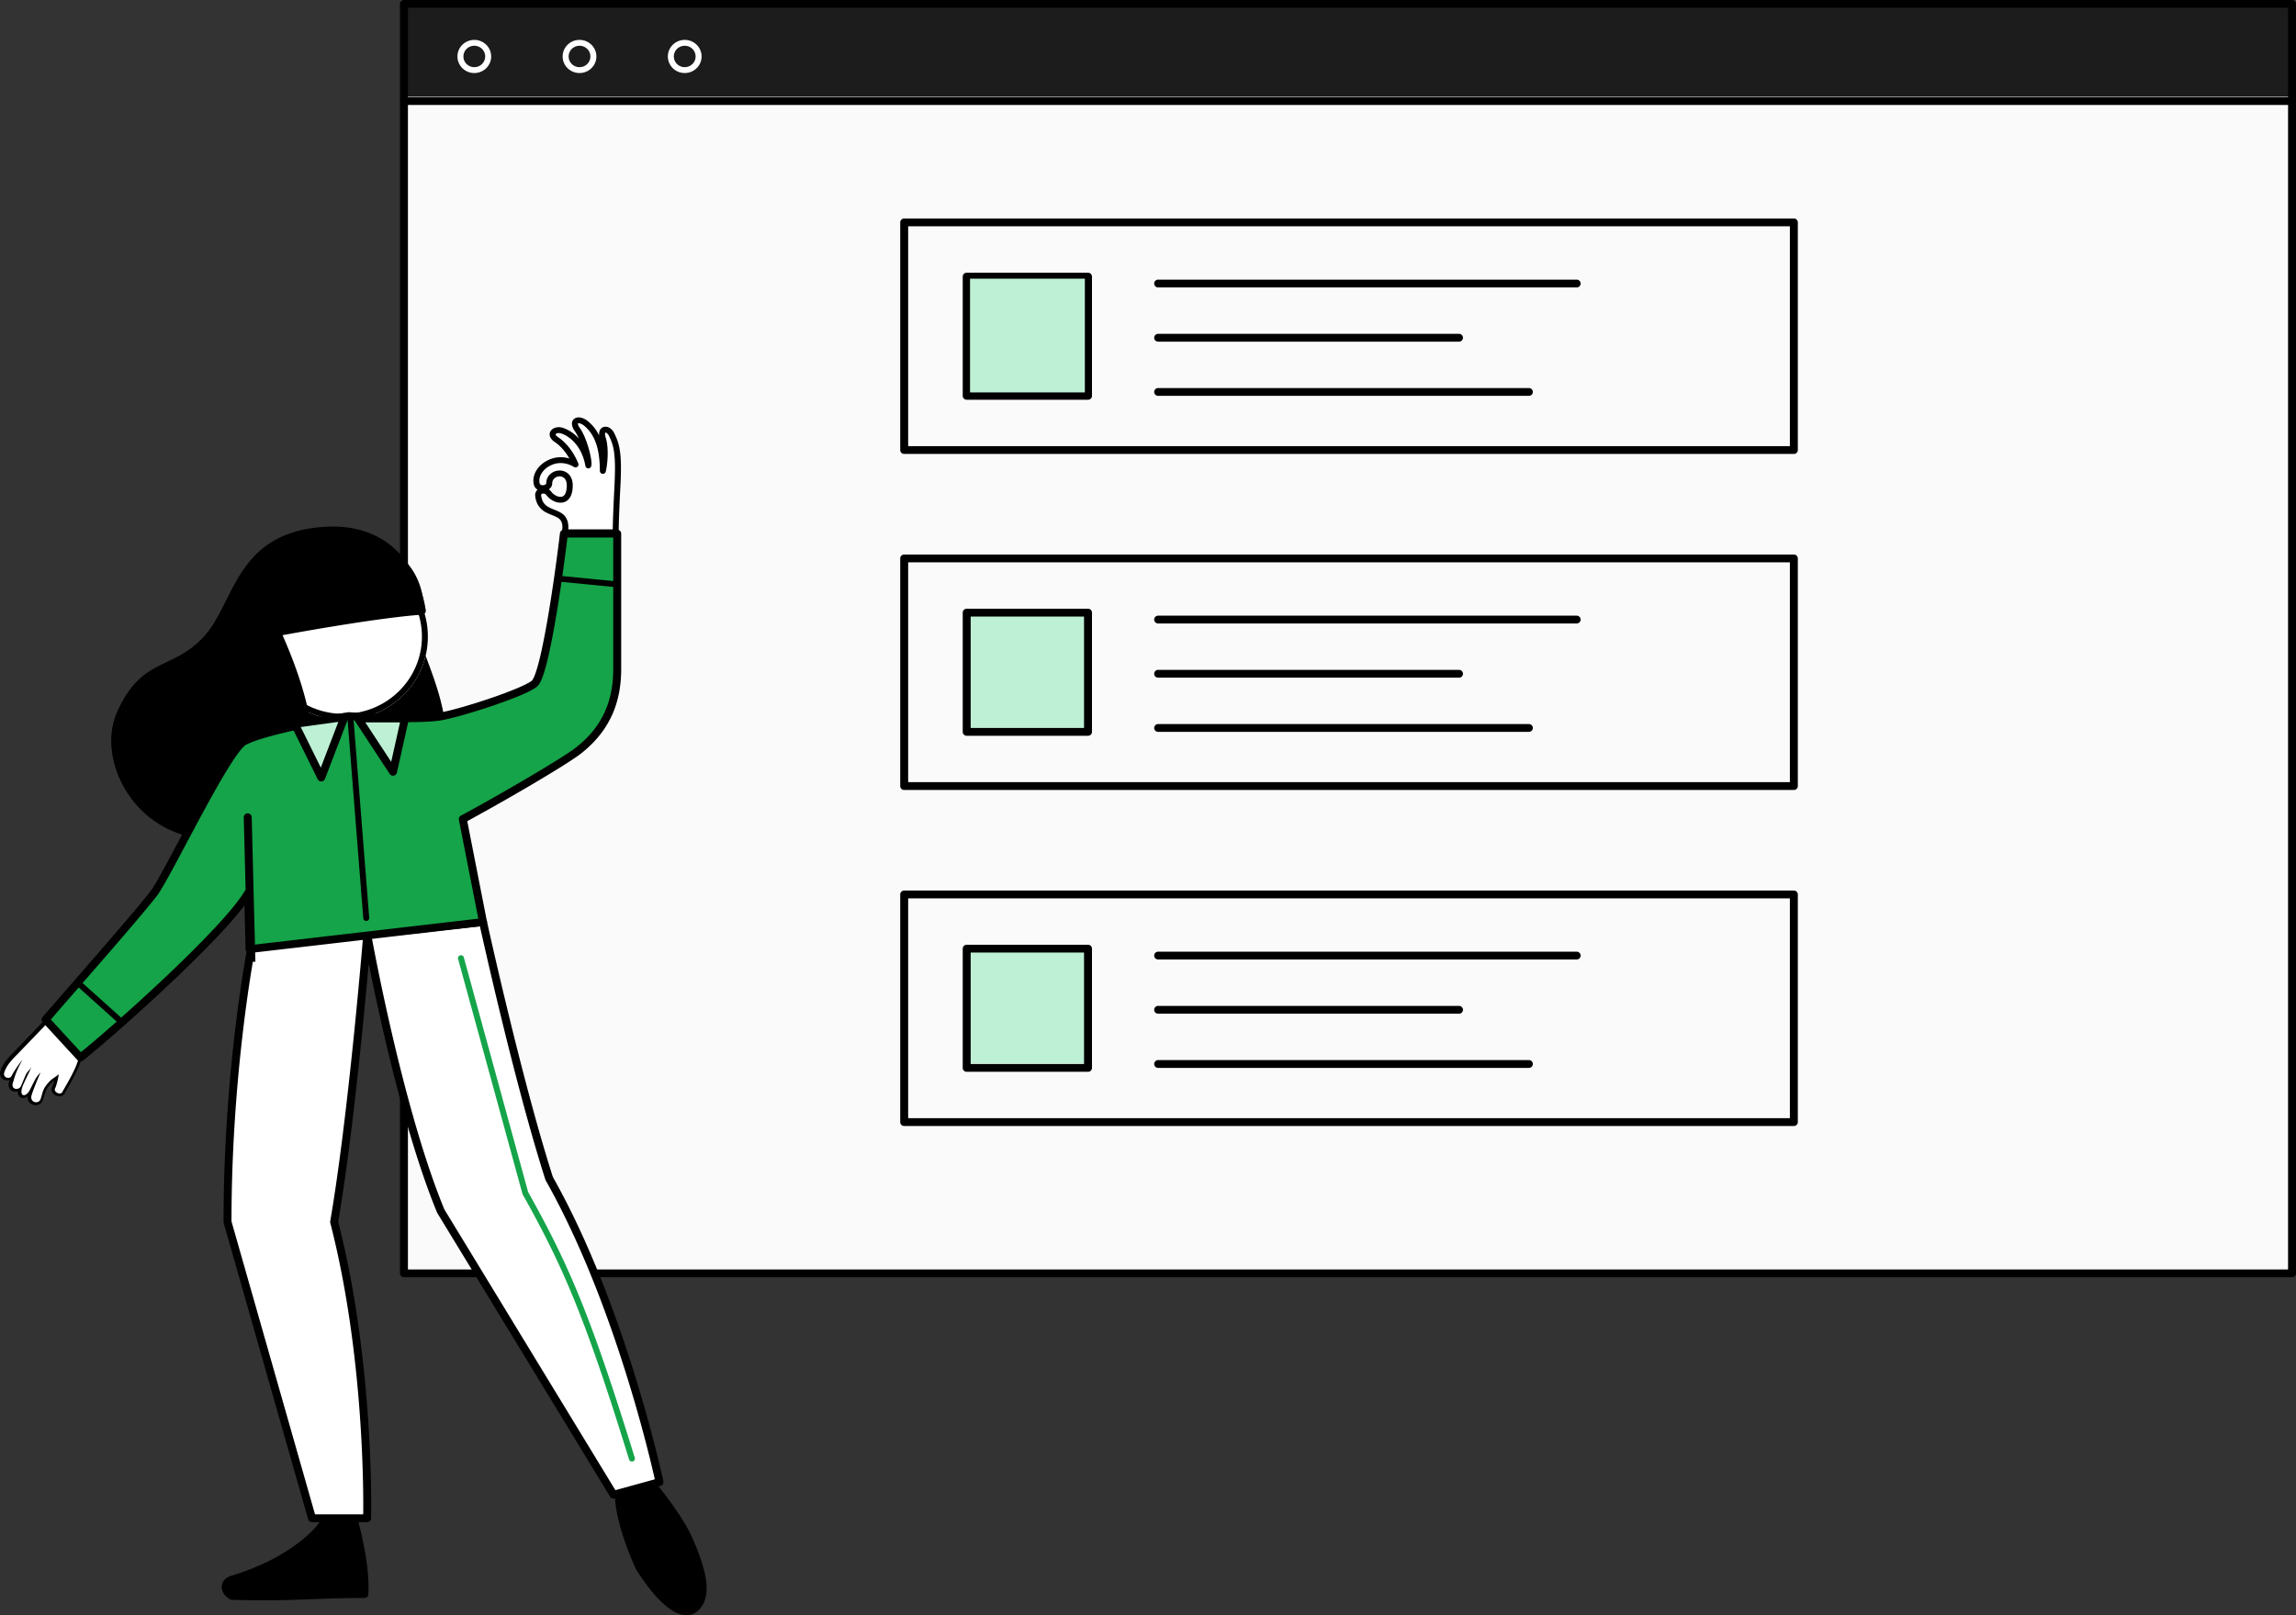<svg viewBox="0 0 216 152" fill="none" height="152" width="100%"><rect x="0" y="0" width="216" height="152" fill="#333333" stroke="none"/><path d="M38.003.367h177.623v119.459H38.003V.367Z" fill="#FAFAFA"></path><path fill="#1C1C1C" d="M38.34.535h177.12v8.563H38.34z"></path><path fill-rule="evenodd" clip-rule="evenodd" d="M37.63.367A.37.37 0 0 1 38.003 0h177.624a.37.37 0 0 1 .373.367v119.459a.37.37 0 0 1-.373.367H38.003a.37.37 0 0 1-.373-.367V.367Zm.747.367V119.46h176.876V.734H38.377Z" fill="#000000"></path><path fill-rule="evenodd" clip-rule="evenodd" d="M215.626 9.878H38.003v-.734h177.623v.734Z" fill="#000000"></path><path fill-rule="evenodd" clip-rule="evenodd" d="M44.621 6.323c.567 0 1.027-.452 1.027-1.01s-.46-1.01-1.027-1.01-1.027.452-1.027 1.01.46 1.01 1.027 1.01Zm0 .55c.877 0 1.587-.698 1.587-1.56 0-.862-.71-1.56-1.587-1.56s-1.587.698-1.587 1.56c0 .862.71 1.56 1.587 1.56ZM54.519 6.323c.567 0 1.027-.452 1.027-1.01s-.46-1.01-1.027-1.01-1.027.452-1.027 1.01.46 1.01 1.027 1.01Zm0 .55c.877 0 1.587-.698 1.587-1.56 0-.862-.71-1.56-1.587-1.56s-1.588.698-1.588 1.56c0 .862.711 1.56 1.588 1.56ZM64.416 6.323c.568 0 1.028-.452 1.028-1.01s-.46-1.01-1.028-1.01c-.567 0-1.027.452-1.027 1.01s.46 1.01 1.027 1.01Zm0 .55c.877 0 1.588-.698 1.588-1.56 0-.862-.71-1.56-1.588-1.56-.876 0-1.587.698-1.587 1.56 0 .862.71 1.56 1.587 1.56Z" fill="#FFFFFF"></path><path fill-rule="evenodd" clip-rule="evenodd" d="M84.69 20.93a.37.37 0 0 1 .374-.368h83.697a.37.37 0 0 1 .373.368v21.42a.37.37 0 0 1-.373.368H85.064a.37.37 0 0 1-.374-.368V20.93Zm.747.367v20.686h82.95V21.297h-82.95Z" fill="#000000"></path><path fill-rule="evenodd" clip-rule="evenodd" d="M90.57 26.03a.37.37 0 0 1 .373-.367h11.413a.37.37 0 0 1 .374.367v11.22a.37.37 0 0 1-.374.367H90.943a.37.37 0 0 1-.373-.367V26.03Zm.747.367v10.486h10.666V26.397H91.317Z" fill="#000000"></path><path fill="#BDF0D5" d="M91.26 26.225h10.8v10.704h-10.8zM91.26 57.803h10.8v10.704h-10.8zM91.26 89.38h10.8v10.704h-10.8z"></path><path fill-rule="evenodd" clip-rule="evenodd" d="M108.582 26.683a.37.37 0 0 1 .373-.368h39.372a.37.37 0 0 1 .374.367.37.37 0 0 1-.374.368h-39.372a.37.37 0 0 1-.373-.367ZM108.582 31.783a.37.37 0 0 1 .373-.367h28.305a.37.37 0 0 1 .373.367.37.37 0 0 1-.373.367h-28.305a.37.37 0 0 1-.373-.367ZM108.582 36.883a.37.37 0 0 1 .373-.367h34.876a.37.37 0 0 1 .374.367.37.37 0 0 1-.374.367h-34.876a.37.37 0 0 1-.373-.367ZM84.69 52.55a.37.37 0 0 1 .374-.366h83.697a.37.37 0 0 1 .373.367v21.42a.37.37 0 0 1-.373.368H85.064a.37.37 0 0 1-.374-.367V52.55Zm.747.368v20.686h82.95V52.918h-82.95Z" fill="#000000"></path><path fill-rule="evenodd" clip-rule="evenodd" d="M90.57 57.651a.37.37 0 0 1 .373-.367h11.413a.37.37 0 0 1 .374.367v11.22a.37.37 0 0 1-.374.368H90.943a.37.37 0 0 1-.373-.368v-11.22Zm.747.367v10.486h10.666V58.018H91.317ZM108.582 58.304a.37.37 0 0 1 .373-.367h39.372a.37.37 0 0 1 .374.367.37.37 0 0 1-.374.367h-39.372a.37.37 0 0 1-.373-.367ZM108.582 63.404a.37.37 0 0 1 .373-.367h28.305a.37.37 0 0 1 .373.367.37.37 0 0 1-.373.367h-28.305a.37.37 0 0 1-.373-.367ZM108.582 68.504a.37.37 0 0 1 .373-.367h34.876a.37.37 0 0 1 .374.367.37.37 0 0 1-.374.367h-34.876a.37.37 0 0 1-.373-.367ZM84.69 84.172a.37.37 0 0 1 .374-.367h83.697a.37.37 0 0 1 .373.367v21.421a.37.37 0 0 1-.373.367H85.064a.37.37 0 0 1-.374-.367V84.172Zm.747.367v20.687h82.95V84.539h-82.95Z" fill="#000000"></path><path fill-rule="evenodd" clip-rule="evenodd" d="M90.57 89.272a.37.37 0 0 1 .373-.367h11.413a.37.37 0 0 1 .374.367v11.221a.37.37 0 0 1-.374.367H90.943a.37.37 0 0 1-.373-.367v-11.22Zm.747.367v10.487h10.666V89.639H91.317ZM108.582 89.925a.37.37 0 0 1 .373-.367h39.372a.37.37 0 0 1 .374.367.37.37 0 0 1-.374.367h-39.372a.37.37 0 0 1-.373-.367ZM108.582 95.025a.37.37 0 0 1 .373-.367h28.305a.37.37 0 0 1 .373.367.37.37 0 0 1-.373.367h-28.305a.37.37 0 0 1-.373-.367ZM108.582 100.125a.37.37 0 0 1 .373-.367h34.876a.37.37 0 0 1 .374.367.37.37 0 0 1-.374.368h-34.876a.37.37 0 0 1-.373-.368Z" fill="#000000"></path><path d="M39.42 56.362c-3.874.272 5.157 11.365 1.007 16.125-4.3 4.932-8.304 2.44-16.052 5.296-9.683 3.57-15.372-5.44-12.97-10.71 2.249-4.93 4.843-3.57 7.956-6.8 3.112-3.23 2.538-8.903 10.839-9.413 6.64-.407 8.816 2.725 9.22 5.502Z" fill="#000000"></path><path fill-rule="evenodd" clip-rule="evenodd" d="M37.377 52.126c1.518 1.15 2.2 2.724 2.413 4.184a.362.362 0 0 1-.08.282.377.377 0 0 1-.264.136.824.824 0 0 0-.4.112.458.458 0 0 0-.176.229c-.092.236-.093.621.023 1.185.183.891.614 2.038 1.104 3.342.124.33.252.671.381 1.02.628 1.702 1.26 3.58 1.469 5.34.208 1.759-.001 3.468-1.136 4.77-1.106 1.269-2.204 2.072-3.359 2.6-1.15.528-2.338.774-3.606.95a66.42 66.42 0 0 1-1.59.197c-2.155.248-4.6.53-7.65 1.654-4.982 1.836-8.985.441-11.421-2.134-2.412-2.549-3.296-6.273-2.02-9.07.576-1.264 1.182-2.141 1.826-2.794.646-.655 1.315-1.07 1.995-1.42.271-.14.542-.269.814-.399 1.088-.52 2.188-1.044 3.39-2.29.738-.767 1.266-1.687 1.777-2.676.1-.193.2-.389.3-.587.406-.804.83-1.64 1.357-2.415.665-.977 1.508-1.88 2.732-2.569 1.223-.688 2.802-1.149 4.92-1.279 3.38-.208 5.683.483 7.2 1.632Zm-.456.582c-1.332-1.01-3.438-1.681-6.698-1.481-2.031.125-3.493.564-4.595 1.184-1.1.619-1.865 1.431-2.483 2.34-.498.732-.895 1.514-1.3 2.314-.103.203-.206.407-.312.612-.516.998-1.084 2-1.901 2.848-1.303 1.352-2.54 1.94-3.64 2.464-.262.124-.515.245-.76.37-.639.33-1.234.702-1.804 1.28-.572.58-1.133 1.381-1.681 2.583-1.128 2.473-.369 5.889 1.885 8.27 2.228 2.355 5.91 3.68 10.612 1.947 3.143-1.158 5.693-1.451 7.854-1.7.538-.061 1.051-.12 1.543-.19 1.24-.172 2.343-.406 3.395-.888 1.048-.48 2.063-1.215 3.107-2.413.94-1.078 1.159-2.54.962-4.208-.197-1.667-.802-3.473-1.429-5.173-.122-.332-.246-.66-.368-.984-.492-1.31-.952-2.53-1.147-3.483-.122-.59-.16-1.152.011-1.593.09-.232.24-.432.459-.577.108-.071.229-.126.359-.164-.243-1.208-.855-2.439-2.07-3.358Z" fill="#000000"></path><path d="M40.254 59.907c0 4.319-3.561 7.82-7.955 7.82-4.393 0-7.954-3.501-7.954-7.82 0-4.32 3.561-7.82 7.954-7.82 4.394 0 7.955 3.5 7.955 7.82Z" fill="#FFFFFF"></path><path fill-rule="evenodd" clip-rule="evenodd" d="M32.3 67.176c4.083 0 7.394-3.255 7.394-7.27 0-4.014-3.311-7.269-7.395-7.269s-7.394 3.255-7.394 7.27 3.31 7.27 7.394 7.27Zm0 .551c4.393 0 7.954-3.501 7.954-7.82 0-4.32-3.561-7.82-7.955-7.82-4.393 0-7.954 3.5-7.954 7.82 0 4.319 3.561 7.82 7.954 7.82Z" fill="#000000"></path><path d="M39.684 57.475c-3.874.272-10.866 1.51-13.633 2.02 2.364 5.27 6.072 15.432-1.675 18.288-9.684 3.57-15.373-5.44-12.97-10.71 2.248-4.93 4.842-3.57 7.955-6.8 3.112-3.231 2.912-9.82 11.212-10.33 6.64-.408 8.708 4.756 9.11 7.532Z" fill="#000000"></path><path fill-rule="evenodd" clip-rule="evenodd" d="M37.75 52.275c1.458 1.656 2.095 3.716 2.304 5.148a.363.363 0 0 1-.08.283.377.377 0 0 1-.263.136c-3.65.256-10.108 1.378-13.13 1.93 1.154 2.623 2.551 6.312 2.797 9.747.13 1.814-.06 3.588-.803 5.102-.749 1.525-2.046 2.76-4.068 3.506-4.983 1.836-8.986.441-11.423-2.134-2.41-2.549-3.295-6.273-2.019-9.07.576-1.264 1.182-2.141 1.826-2.794.646-.655 1.315-1.07 1.995-1.42.271-.14.542-.269.814-.399 1.088-.52 2.188-1.044 3.39-2.29.736-.765 1.287-1.74 1.834-2.817.111-.218.222-.442.335-.667.434-.874.89-1.79 1.448-2.647.708-1.087 1.594-2.105 2.851-2.882 1.258-.778 2.865-1.3 4.992-1.431 3.437-.211 5.727 1.025 7.2 2.699Zm-.565.48c-1.321-1.501-3.386-2.643-6.588-2.446-2.024.124-3.505.617-4.64 1.32-1.138.702-1.952 1.629-2.62 2.656-.534.819-.965 1.685-1.398 2.554-.114.231-.23.462-.346.692-.55 1.083-1.142 2.143-1.961 2.994-1.303 1.352-2.54 1.94-3.64 2.464-.262.124-.515.245-.76.37-.639.33-1.234.702-1.804 1.28-.572.58-1.133 1.381-1.681 2.584-1.128 2.472-.369 5.888 1.885 8.27 2.228 2.355 5.91 3.68 10.612 1.946 1.851-.682 2.996-1.79 3.658-3.137.666-1.359.855-2.99.73-4.732-.249-3.488-1.743-7.296-2.922-9.927a.362.362 0 0 1 .011-.32c.053-.098.15-.168.262-.189 2.667-.492 9.304-1.667 13.266-1.994-.247-1.307-.852-3.008-2.064-4.385Z" fill="#000000"></path><path d="M21.828 148.65c6.226-1.87 8.474-5.1 8.474-5.1h3.112s1.038 3.74.865 6.46c-4.842 0-6.917.34-12.451.17-.864-.51-.722-1.313 0-1.53Z" fill="#000000"></path><path fill-rule="evenodd" clip-rule="evenodd" d="M30.104 143.183H33.7l.075.27-.36.097.36-.097v.001l.001.003.003.008.009.034.033.126a32.186 32.186 0 0 1 .458 2.069c.24 1.283.463 2.933.374 4.339a.371.371 0 0 1-.373.344c-1.976 0-3.487.057-4.969.113l-.984.036a91.784 91.784 0 0 1-6.51.021l-.097-.003-.083-.049c-.51-.3-.805-.741-.776-1.212.03-.475.38-.84.859-.984 3.066-.921 5.143-2.174 6.449-3.188a11.789 11.789 0 0 0 1.409-1.275 6.867 6.867 0 0 0 .396-.467l.017-.022.003-.005.111-.159Zm.384.734-.002.002a7.395 7.395 0 0 1-.357.412c-.32.346-.811.822-1.498 1.356-1.375 1.068-3.534 2.365-6.694 3.314-.243.073-.325.218-.331.326-.006.104.049.296.336.489 2.701.081 4.57.039 6.357-.024.328-.011.652-.024.979-.036 1.393-.052 2.825-.106 4.643-.112.032-1.24-.161-2.659-.377-3.818a31.897 31.897 0 0 0-.42-1.909h-2.636Z" fill="#000000"></path><path d="M60.14 147.46c-1.902-4.25-1.902-6.46-1.902-6.46l3.459-.85s2.223 2.72 3.112 4.76c1.335 3.06 1.848 5.372.52 6.46-1.038.85-2.94-.34-5.188-3.91Z" fill="#000000"></path><path fill-rule="evenodd" clip-rule="evenodd" d="m61.988 139.92-.291.23.291-.23.002.002.005.006.02.024.073.092a37.655 37.655 0 0 1 1.138 1.51c.67.939 1.466 2.155 1.927 3.211.67 1.538 1.15 2.921 1.285 4.072.136 1.153-.067 2.157-.87 2.815a1.55 1.55 0 0 1-1.222.332c-.443-.059-.906-.276-1.378-.615-.943-.678-2.01-1.915-3.145-3.716l-.014-.022-.01-.023c-.961-2.147-1.445-3.785-1.688-4.895a11.972 11.972 0 0 1-.214-1.262 6.317 6.317 0 0 1-.032-.416V141h.373-.373v-.287l3.973-.976.15.183Zm-3.358 1.362.01.09c.028.261.085.657.201 1.187.231 1.054.696 2.638 1.63 4.73 1.11 1.756 2.112 2.893 2.938 3.487.414.298.761.443 1.037.48a.794.794 0 0 0 .643-.168c.525-.43.73-1.126.607-2.166-.122-1.042-.566-2.345-1.23-3.867-.428-.984-1.188-2.148-1.852-3.079a36.003 36.003 0 0 0-1.061-1.412l-2.923.718Z" fill="#000000"></path><path d="m23.653 89.148 21.789-2.38s3.252 14.864 6.225 24.141c6.917 12.24 10.376 28.561 10.376 28.561l-4.323 1.19-16.256-26.691c-4.012-9.73-6.917-26.011-6.917-26.011s-1.383 17-3.112 27.031c3.458 13.43 3.103 27.881 3.103 27.881H29.35l-7.945-27.881c0-14.451 2.248-25.841 2.248-25.841Z" fill="#FFFFFF"></path><path fill-rule="evenodd" clip-rule="evenodd" d="m45.807 86.69-.365.078.365-.078v.001l.01.042.027.126.108.487c.095.424.233 1.04.409 1.809.35 1.537.85 3.683 1.442 6.12 1.18 4.861 2.73 10.867 4.21 15.488 3.467 6.146 6.064 13.299 7.793 18.91a138.267 138.267 0 0 1 1.95 6.967 101.25 101.25 0 0 1 .634 2.668l.008.038.008.036.002.012-.365.076.365-.075a.366.366 0 0 1-.264.428l-4.324 1.19a.376.376 0 0 1-.42-.165l-16.256-26.691a.38.38 0 0 1-.026-.05c-2.018-4.894-3.752-11.421-4.98-16.71a221.472 221.472 0 0 1-1.44-6.673l-.01-.049-.012.128a568.953 568.953 0 0 1-.665 6.946c-.56 5.477-1.333 12.204-2.195 17.225 1.723 6.722 2.497 13.684 2.84 18.968.172 2.653.236 4.885.257 6.455a93.154 93.154 0 0 1 .002 2.313l-.002.074v.051l-.001.032v.011l-.374-.008.374.009a.37.37 0 0 1-.374.358H29.35a.373.373 0 0 1-.36-.268l-7.945-27.881a.367.367 0 0 1-.014-.099c0-7.243.564-13.719 1.127-18.383.282-2.332.563-4.213.775-5.51a87.393 87.393 0 0 1 .327-1.884l.02-.1.005-.025.001-.01.367.07-.367-.07a.371.371 0 0 1 .326-.294l10.891-1.19h.005l10.892-1.19c.19-.021.367.103.407.287Zm-11.669 1.682-10.169 1.11-.045.248c-.061.337-.149.837-.254 1.481-.21 1.29-.49 3.16-.77 5.482-.56 4.632-1.12 11.058-1.122 18.245l7.856 27.565h4.536c.002-.081.002-.176.003-.283a91.65 91.65 0 0 0-.007-1.813c-.02-1.56-.084-3.779-.255-6.418-.343-5.279-1.117-12.225-2.838-18.91a.36.36 0 0 1-.007-.152c.863-5.002 1.64-11.749 2.202-17.252a564.22 564.22 0 0 0 .87-9.303Zm.848-.093 10.162-1.11.074.334a460.885 460.885 0 0 0 1.854 7.942c1.185 4.877 2.744 10.923 4.235 15.574a.4.4 0 0 0 .03.068c3.44 6.087 6.024 13.199 7.75 18.799.863 2.798 1.51 5.214 1.94 6.93a103.64 103.64 0 0 1 .572 2.393l-3.71 1.022L41.8 113.804c-1.99-4.833-3.71-11.298-4.935-16.571a221.631 221.631 0 0 1-1.818-8.623l-.061-.33Z" fill="#000000"></path><path d="M55.35 43.801c-.303-1.745-1.348-2.894-2.472-3.275-.641-.217-1.333.304-.52.85.76.51 1.384 1.36 1.784 2.335-.469-.309-1.299-.567-2.129-.295-1.038.34-1.698 1.24-1.525 2.09.138.68 1.18.46 1.18 0 0-1.19 1.933-1.41 1.933.17 0 1.904-1.447 1.43-1.934.8-.346-.51-1.097-.34-1.038.17.174 1.48 1.415 1.41 2.107 1.92.553.408.486 1.19.383 1.53h4.805c0-1.303.146-4.03.173-4.59.141-2.94-.118-3.697-.55-4.599-.346-.721-1.148-.638-.834.34.315.98.142 2.554 0 3.069 0-2.26-.55-3.62-1.587-4.47-.638-.522-1.384-.34-.865.51.692.891 1.21 3.06 1.088 3.445Z" fill="#FFFFFF"></path><path fill-rule="evenodd" clip-rule="evenodd" d="M54.494 40.202c.375.49.685 1.29.886 1.992.103.36.18.705.225.99.022.142.037.273.041.384a.954.954 0 0 1-.03.315.28.28 0 0 1-.285.193.278.278 0 0 1-.258-.229c-.288-1.663-1.276-2.718-2.287-3.06a.643.643 0 0 0-.321-.026.325.325 0 0 0-.18.084c-.017.018-.02.029-.011.054.013.04.066.13.243.25.817.548 1.47 1.448 1.885 2.459a.272.272 0 0 1-.083.317.284.284 0 0 1-.333.015c-.416-.274-1.157-.501-1.884-.263-.952.312-1.476 1.105-1.34 1.775.02.094.064.14.11.168a.388.388 0 0 0 .23.04.474.474 0 0 0 .23-.084c.054-.04.055-.066.055-.07 0-.771.634-1.221 1.243-1.23.31-.003.628.104.87.347.241.245.38.601.38 1.053 0 .505-.094.893-.28 1.168a1.005 1.005 0 0 1-.756.456 1.481 1.481 0 0 1-.797-.17 1.802 1.802 0 0 1-.613-.501.384.384 0 0 0-.384-.18.199.199 0 0 0-.117.06c-.017.02-.032.05-.025.106.038.331.134.558.255.724.12.167.277.288.463.39.16.09.331.159.517.233l.104.042c.216.089.453.191.657.341.356.263.501.639.547.975.024.175.022.347.006.5h4.189c.014-1.21.115-3.21.157-4.043l.014-.285c.07-1.463.04-2.366-.057-3.01-.096-.633-.257-1.02-.466-1.457a.681.681 0 0 0-.224-.278c-.073-.048-.114-.042-.116-.04 0 0 0-.002-.001 0-.002.002-.012.013-.02.044-.018.065-.022.197.047.413.172.535.206 1.21.184 1.802-.022.592-.102 1.137-.18 1.422a.28.28 0 0 1-.307.2.277.277 0 0 1-.244-.273c0-2.218-.54-3.481-1.487-4.258a1.078 1.078 0 0 0-.375-.207c-.115-.032-.18-.02-.2-.011-.002.004-.003.01-.004.02-.002.049.017.16.127.343Zm.232-.88c.194.054.394.16.579.312.441.362.796.806 1.064 1.35a1.009 1.009 0 0 1 .023-.375.589.589 0 0 1 .42-.436.718.718 0 0 1 .57.117c.168.11.314.282.418.5.223.465.408.906.514 1.612.105.696.134 1.64.063 3.117l-.015.29c-.045.905-.158 3.147-.158 4.287 0 .073-.03.143-.082.195a.283.283 0 0 1-.198.08h-4.805a.282.282 0 0 1-.225-.11.272.272 0 0 1-.044-.244 1.57 1.57 0 0 0 .046-.624c-.033-.243-.13-.461-.328-.607a2.491 2.491 0 0 0-.536-.273l-.095-.038c-.185-.075-.392-.158-.586-.265a1.916 1.916 0 0 1-.645-.551c-.183-.253-.307-.572-.355-.981a.67.67 0 0 1 .222-.593.781.781 0 0 1-.36-.525c-.21-1.03.588-2.037 1.711-2.405a2.753 2.753 0 0 1 1.636-.009c-.363-.646-.83-1.188-1.36-1.543-.23-.154-.395-.333-.46-.537a.586.586 0 0 1 .121-.582c.247-.279.712-.353 1.108-.218.539.183 1.053.522 1.487.998a3.657 3.657 0 0 0-.435-.766c-.143-.235-.224-.462-.213-.668a.554.554 0 0 1 .34-.496c.181-.078.39-.066.578-.013Zm-3.102 6.726a.994.994 0 0 1 .27.267c.095.12.241.24.41.325a.92.92 0 0 0 .485.112.445.445 0 0 0 .344-.211c.102-.151.188-.419.188-.865 0-.339-.103-.547-.223-.669a.626.626 0 0 0-.46-.18c-.357.005-.69.26-.69.679a.64.64 0 0 1-.276.509 1.03 1.03 0 0 1-.048.033Z" fill="#000000"></path><path fill="#000000" d="m.772 101.148 1.473-1.566.395.365-1.473 1.566z"></path><path fill-rule="evenodd" clip-rule="evenodd" d="M4.462 95.843a.282.282 0 0 1 .205.091l2.94 3.23c.046.051.07.116.07.184 0 .269-.104.608-.237.943-.138.344-.32.72-.506 1.075-.187.355-.378.693-.533.962-.047.082-.09.156-.127.223-.091.156-.154.266-.182.32a.533.533 0 0 1-.421.289.791.791 0 0 1-.43-.08.767.767 0 0 1-.324-.291.517.517 0 0 1-.018-.504 3.61 3.61 0 0 0 .19-.584 4.022 4.022 0 0 1-.106.071c-.182.179-.477.477-.62.759a2.06 2.06 0 0 0-.154.399l-.03.104a8.603 8.603 0 0 1-.147.481c-.144.424-.577.551-.908.453a.727.727 0 0 1-.52-.799l-.01.007c-.141.104-.336.187-.538.137-.23-.057-.35-.25-.382-.452a.933.933 0 0 1-.011-.16.78.78 0 0 1-.428-.01.596.596 0 0 1-.393-.397c-.06-.195-.03-.419.067-.66a.759.759 0 0 1-.484-.009.654.654 0 0 1-.355-.304.663.663 0 0 1-.028-.53c.155-.456.389-.933 1.275-1.805l2.937-3.057a.283.283 0 0 1 .208-.086Zm-3.435 5.389L1 101.218l.027.014 3.425-4.707-2.73 2.842c-1.027 1.239-.846.832-.006.006-1.152 1.688-1.166 1.66-1.143 1.592.016.132 0 .115-.006.103.126.054.09.054.055.041.124-.008.119 0 .096.006l.031-.02c.185-.362.116-.227 0-.001 1.013-1.525.816-1.291.536-.879.81-.83.653-.82.554-.722.51.212.48.06.368-.024-.638 1.89-.469 1.289.073.356-.832 1.968-.816 1.911-.795 1.834-.116.444-.126.353-.053.171-.04.332-.048.324-.054.305.113.044.064.043.034.033.2-.049.181-.024.13-.006.239-.416.152-.205.071-.047l.258-.589c.182-.444.094-.231.01-.026.415-.825.31-.69.251-.575.33-.454.294-.411.258-.367l.106-.129c.425-.369.267-.338.182-.226.538.149.489-.001.365-.072-.1.807.029.539.115.349-.439.927-.392.828-.345.731-.468.989-.319.668-.14.292-.456 1.178-.444 1.04-.37.822-.057.419-.068.426-.078.432.182-.163.1-.071.033-.022l.22-.28c.967-1.651.677-1.331.519-1.02.817-.859.667-.845.571-.752.51.186.468.043.357-.032-.204 1.034-.016.589.097.339-.8 1.977-.65 1.569-.474 1.129-.383 1.213-.403 1.149-.375 1.036.066.272.03.245.01.21.288.063.203.106.102.076.317-.424.28-.287.216-.1.158-.524.147-.486.136-.447.128-.419.08-.274.033-.115.756-1.239.385-.874.192-.494l.735-.913a.239.239 0 0 0 .009-.009c.261-.18.126-.089.043-.034.597-.425.484-.337.348-.24.501-.338.38-.314.3-.236.479.084.41-.017.306-.059.155.456.173.338.173.254-.094.586-.062.443-.04.319-.247.983-.157.679-.09.41-.2.788-.228.76-.24.743.17.095.13.089.085.067.216-.171.143-.044.106.027.276-.486.237-.418.201-.356.456-.799.27-.468.116-.2.877-1.649.703-1.291.522-.945.654-1.51.59-1.291.482-1.023l.193-.644" fill="#000000"></path><path d="m1.599 99.246 2.9-3.014 2.899 3.182c0 .837-1.365 3.014-1.535 3.349-.17.335-.853 0-.682-.335.136-.268.34-1.116.34-1.34-.136.134-.511.391-.682.503-.17.167-.511.502-.682.837-.17.335-.17.502-.34 1.005-.171.502-1.024.335-.854-.335.105-.411.626-1.675.853-2.177a3.04 3.04 0 0 0-.512.67l-.511 1.004c-.341.67-1.024.67-.682-.334.096-.285.625-1.34.852-1.843-.17.224-.426.503-.511.67-.152.298-.342.838-.512 1.173-.17.334-1.023.334-.682-.503.05-.124.17-.837.853-2.01-.057.056-.24.269-.512.67-.34.502-.404.626-.511.837-.171.336-.854.168-.683-.334.136-.402.341-.837 1.194-1.675Z" fill="#FFFFFF"></path><path fill-rule="evenodd" clip-rule="evenodd" d="M43.294 89.902a.28.28 0 0 1 .343.194l6.044 22.069c3.806 6.807 5.888 11.592 10.036 25.015a.274.274 0 0 1-.187.343.281.281 0 0 1-.35-.183c-4.146-13.42-6.215-18.16-10.006-24.938a.278.278 0 0 1-.025-.062l-6.053-22.1a.275.275 0 0 1 .198-.338Z" fill="#15A449"></path><path d="m23.48 89.318 21.962-2.55-1.903-9.69c2.767-1.474 9.426-5.305 10.895-6.46 2.594-2.041 3.631-4.591 3.631-7.651v-12.75h-5.014c-.52 4.363-1.799 13.294-2.767 14.11-.969.816-6.399 2.607-8.647 3.06-2.248.453-8.82 0-8.82 0s-7.608 1.199-9.856 2.38c-1.617.85-7.228 12.649-8.473 14.28-1.557 2.04-7.263 8.5-10.203 11.901l3.285 3.57c3.078-2.437 13.583-11.798 15.77-15.47l.14 5.27Z" fill="#15A449"></path><path fill-rule="evenodd" clip-rule="evenodd" d="M52.68 50.174a.371.371 0 0 1 .37-.325h5.016a.37.37 0 0 1 .373.367v12.75c0 3.158-1.079 5.82-3.772 7.938-.759.597-2.817 1.858-5.002 3.14a198.62 198.62 0 0 1-5.707 3.228l1.85 9.426c.02.1-.004.204-.065.287a.375.375 0 0 1-.257.147l-21.962 2.55a.378.378 0 0 1-.289-.087.365.365 0 0 1-.129-.267l-.109-4.122c-.598.794-1.407 1.722-2.336 2.714-1.348 1.44-2.968 3.036-4.613 4.59-3.29 3.11-6.693 6.067-8.243 7.294a.378.378 0 0 1-.511-.04l-3.286-3.57A.363.363 0 0 1 4 95.71c.74-.855 1.653-1.902 2.629-3.021 2.915-3.345 6.4-7.342 7.56-8.862.29-.379.857-1.39 1.59-2.751.324-.6.68-1.27 1.053-1.973.458-.86.941-1.77 1.423-2.661.88-1.63 1.777-3.244 2.556-4.505.389-.63.753-1.178 1.074-1.6.16-.21.314-.394.459-.542.14-.143.289-.272.441-.352.602-.316 1.534-.621 2.566-.9 1.04-.282 2.21-.544 3.305-.768a101.996 101.996 0 0 1 4.016-.737l.064-.01.023-.003.059.362.026-.366.018.001.055.004.212.013a102.142 102.142 0 0 0 3.267.15c1.935.058 4.093.055 5.166-.162 1.1-.222 3.002-.776 4.755-1.38a37.237 37.237 0 0 0 2.375-.898c.687-.293 1.156-.538 1.349-.7a.589.589 0 0 0 .1-.145c.052-.091.109-.214.17-.37.12-.312.248-.73.379-1.233.26-1.007.525-2.325.778-3.762.504-2.871.953-6.188 1.211-8.365ZM32.817 67.387l.026-.366a.382.382 0 0 0-.085.003l.059.363Zm.017.37-.043.006-.243.04a101.571 101.571 0 0 0-3.74.69 55.755 55.755 0 0 0-3.26.758c-1.027.278-1.89.565-2.412.84-.05.026-.134.09-.254.213-.117.119-.25.278-.4.474-.3.393-.65.919-1.034 1.54-.767 1.242-1.655 2.84-2.534 4.468-.486.9-.963 1.797-1.416 2.649-.372.7-.728 1.37-1.06 1.984-.719 1.336-1.32 2.412-1.652 2.849-1.176 1.54-4.694 5.576-7.615 8.926-.877 1.006-1.7 1.95-2.39 2.747l2.828 3.072c1.632-1.32 4.824-4.105 7.92-7.032 1.64-1.549 3.248-3.134 4.581-4.558 1.34-1.431 2.382-2.68 2.907-3.56a.376.376 0 0 1 .695.175l.13 4.868 21.156-2.457-1.826-9.302a.365.365 0 0 1 .189-.393c1.377-.733 3.728-2.056 5.92-3.341 2.203-1.292 4.209-2.524 4.919-3.083 2.494-1.962 3.491-4.4 3.491-7.363V50.584h-4.31c-.264 2.181-.695 5.331-1.178 8.08-.254 1.444-.523 2.784-.79 3.818-.134.516-.27.965-.406 1.315a3.695 3.695 0 0 1-.213.463 1.26 1.26 0 0 1-.268.346c-.291.245-.864.53-1.538.817-.692.294-1.54.611-2.425.916-1.766.609-3.703 1.176-4.852 1.408-1.175.237-3.426.233-5.339.177a102.866 102.866 0 0 1-3.292-.152l-.214-.014-.032-.002Z" fill="#000000"></path><path d="m27.732 68.124 4.669-.643-2.177 5.686-2.492-5.043Z" fill="#BDF0D5"></path><path fill-rule="evenodd" clip-rule="evenodd" d="M32.692 67.252a.363.363 0 0 1 .058.359l-2.176 5.686a.373.373 0 0 1-.333.237.374.374 0 0 1-.353-.206l-2.492-5.044a.362.362 0 0 1 .006-.333.374.374 0 0 1 .278-.19l4.669-.643c.13-.018.26.033.343.134Zm-4.4 1.166 1.888 3.82 1.65-4.307-3.538.487Z" fill="#000000"></path><path d="M38.097 67.614h-4.414l3.291 5.016 1.123-5.016Z" fill="#BDF0D5"></path><path fill-rule="evenodd" clip-rule="evenodd" d="M33.355 67.438a.363.363 0 0 0 .014.375l3.292 5.016a.376.376 0 0 0 .678-.12l1.122-5.016a.363.363 0 0 0-.073-.31.377.377 0 0 0-.291-.136h-4.414a.375.375 0 0 0-.328.191Zm4.277.543-.83 3.71-2.434-3.71h3.264ZM32.94 67.207a.279.279 0 0 1 .3.253l1.494 18.91a.277.277 0 0 1-.257.296.278.278 0 0 1-.301-.253l-1.494-18.91a.277.277 0 0 1 .257-.296ZM57.864 55.25l-5.187-.51.056-.547 5.187.51-.056.548ZM11.187 96.323l-3.977-3.57.378-.407 3.977 3.57-.378.406ZM23.298 76.54a.37.37 0 0 1 .382.358l.346 13.6-.747.02-.346-13.601a.37.37 0 0 1 .365-.377Z" fill="#000000"></path></svg>